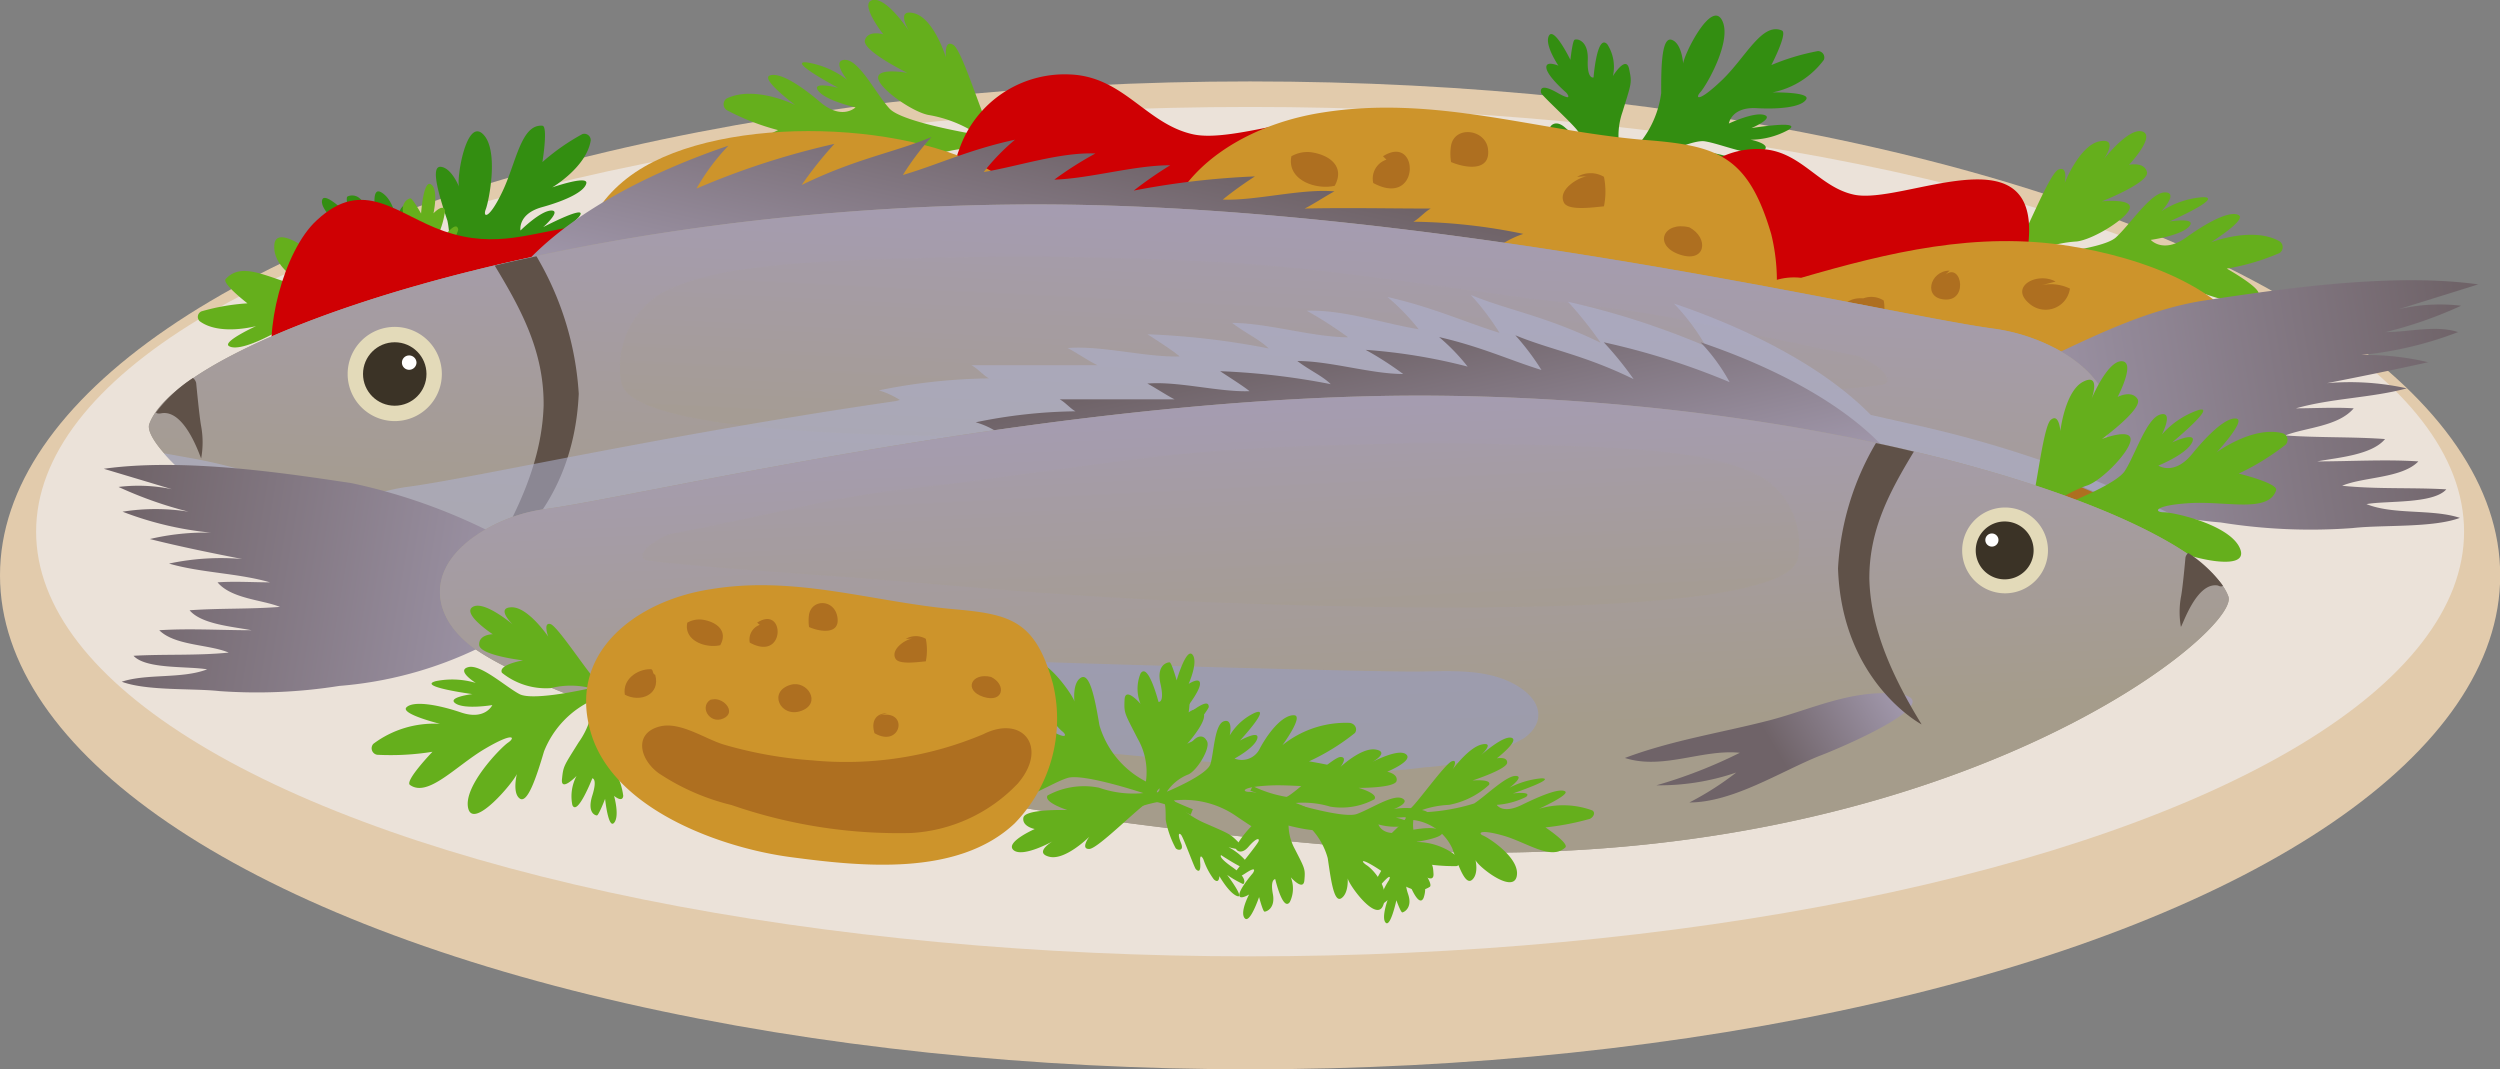 <svg xmlns="http://www.w3.org/2000/svg" xmlns:xlink="http://www.w3.org/1999/xlink" viewBox="0 0 125.27 53.58"><rect x="0" y="0" width="125.27" height="53.58" fill="#808080" stroke="none"/><defs><style>.cls-1{isolation:isolate;}.cls-2{fill:#e2cbac;}.cls-3{fill:#ebe2d9;}.cls-4{fill:#d9b691;}.cls-5{fill:#338e11;}.cls-6{fill:#65af1c;}.cls-7{fill:#cf0003;}.cls-8{fill:#cd942b;}.cls-9{fill:#ae6f20;}.cls-10{fill:url(#linear-gradient);}.cls-11{fill:url(#linear-gradient-2);}.cls-12{fill:#a59c8b;}.cls-13{fill:url(#linear-gradient-3);}.cls-14,.cls-20,.cls-21,.cls-25{opacity:0.55;}.cls-14,.cls-25{mix-blend-mode:screen;}.cls-14{fill:url(#linear-gradient-4);}.cls-15{fill:#e3dab9;}.cls-16{fill:#3b3326;}.cls-17{fill:#fff;}.cls-18{fill:#5f5148;}.cls-19{fill:url(#linear-gradient-5);}.cls-20{fill:#989dc5;}.cls-20,.cls-21{mix-blend-mode:multiply;}.cls-21{fill:#afb3d2;}.cls-22{fill:url(#linear-gradient-6);}.cls-23{fill:url(#linear-gradient-7);}.cls-24{fill:url(#linear-gradient-8);}.cls-25{fill:url(#linear-gradient-9);}.cls-26{fill:url(#linear-gradient-10);}</style><linearGradient id="linear-gradient" x1="98.47" y1="23.58" x2="123.93" y2="19.36" gradientUnits="userSpaceOnUse"><stop offset="0" stop-color="#a59cb1"/><stop offset="1" stop-color="#6f6368"/></linearGradient><linearGradient id="linear-gradient-2" x1="50.64" y1="19.55" x2="53.49" y2="6.68" xlink:href="#linear-gradient"/><linearGradient id="linear-gradient-3" x1="57.14" y1="10.33" x2="55.78" y2="37.43" gradientUnits="userSpaceOnUse"><stop offset="0" stop-color="#a59cb1"/><stop offset="0.69" stop-color="#a59c8b"/></linearGradient><linearGradient id="linear-gradient-4" x1="63.3" y1="9.09" x2="62.22" y2="30.58" xlink:href="#linear-gradient-3"/><linearGradient id="linear-gradient-5" x1="26.19" y1="24.83" x2="32.87" y2="28.85" xlink:href="#linear-gradient"/><linearGradient id="linear-gradient-6" x1="297.98" y1="32" x2="321.21" y2="28.15" gradientTransform="matrix(-1, 0, 0, 1, 326.64, 0)" xlink:href="#linear-gradient"/><linearGradient id="linear-gradient-7" x1="254.33" y1="28.32" x2="256.94" y2="16.58" gradientTransform="matrix(-1, 0, 0, 1, 326.64, 0)" xlink:href="#linear-gradient"/><linearGradient id="linear-gradient-8" x1="260.27" y1="19.91" x2="259.02" y2="44.63" gradientTransform="matrix(-1, 0, 0, 1, 326.64, 0)" xlink:href="#linear-gradient-3"/><linearGradient id="linear-gradient-9" x1="265.89" y1="18.78" x2="264.9" y2="38.39" gradientTransform="matrix(-1, 0, 0, 1, 326.64, 0)" xlink:href="#linear-gradient-3"/><linearGradient id="linear-gradient-10" x1="232.03" y1="33.14" x2="238.12" y2="36.81" gradientTransform="matrix(-1, 0, 0, 1, 326.64, 0)" xlink:href="#linear-gradient"/></defs><g class="cls-1"><g id="Layer_2" data-name="Layer 2"><g id="Layer_1-2" data-name="Layer 1"><ellipse class="cls-2" cx="62.64" cy="28.83" rx="62.64" ry="24.75"/><ellipse class="cls-3" cx="62.64" cy="26.64" rx="60.83" ry="21.28"/><ellipse class="cls-4" cx="62.64" cy="25.19" rx="42.27" ry="13.35"/><ellipse class="cls-2" cx="62.64" cy="28.64" rx="40.84" ry="9.9"/><path class="cls-5" d="M79.25,10.17a7.73,7.73,0,0,1,2-1.11c.41,0,3.19,2,3.67,2s-.08-.65-.08-.65,1.47,1,2.31.7-.31-.78-.31-.78,1.73.59,2.13.1-1.3-.92-1.3-.92.65-.25.49-.7-2.39,0-2.39,0,1.2-.61.87-.93a4,4,0,0,0-2.78,0,5.54,5.54,0,0,1-2.28.7s3-1.63,3.84-1.5,2.39.83,2.92.49S87.72,7,87.72,7a4,4,0,0,0,1.89-.49c.8-.52-1.85-.09-1.85-.09s1.16-.5.64-.66-1.77.43-1.77.43.12-.84,1.39-.77,2.29-.08,2.49-.45-1.69-.34-1.69-.34A4.25,4.25,0,0,0,91.39,3a.32.32,0,0,0-.3-.44,11.41,11.41,0,0,0-2.33.7s.83-1.6.53-1.73c-1-.43-1.81,1.34-3,2.48s-1.38.93-1.08.6S86.83,2,86.28,1s-1.91,1.75-1.94,2.19c0,0-.06-1-.56-1.19s-.55,1.22-.54,2.66A5,5,0,0,1,81.3,8a3.64,3.64,0,0,1,0-2.39c.46-1.49.48-1.45.33-2.16s-.81.36-.81.36a2.09,2.09,0,0,0-.28-1.59c-.52-.56-.69,1.66-.69,1.66S79.52,4,79.56,3s-.57-1.08-.67-1-.2,1-.2,1-.81-1.66-1.07-1.22.47,1.51.47,1.51-.68-.29-.6.14,1,1.22,1,1.22.41.49-.45,0-.85-.15-.82,0,1.81,1.74,1.89,2-.16.21-.69-.26-.84,0-.76.13a6,6,0,0,0,1.74,1.49c.65.28,1.41.56,1.31.72A16.85,16.85,0,0,1,79,9.86Z"/><path class="cls-5" d="M20.34,17.62s1.13-1.57,1.53-1.68,3.67,1,4.1.74-.28-.59-.28-.59,1.72.52,2.41-.06-.53-.64-.53-.64,1.82,0,2.05-.58-1.52-.45-1.52-.45.54-.45.24-.83-2.26.75-2.26.75.94-1,.54-1.16A4.07,4.07,0,0,0,24,14,5.38,5.38,0,0,1,22,15.41s2.33-2.48,3.18-2.62,2.53,0,2.92-.45-.75-.4-.75-.4A3.9,3.9,0,0,0,29,10.88c.6-.74-1.78.5-1.78.5s.94-.84.4-.83-1.54,1-1.54,1-.15-.83,1.08-1.17,2.14-.79,2.22-1.2-1.71.21-1.71.21,1.71-1,1.93-2.35a.32.32,0,0,0-.42-.32,10.83,10.83,0,0,0-2,1.4s.29-1.79,0-1.82c-1.07-.09-1.31,1.84-2,3.29s-1,1.31-.84.9.68-3-.15-3.78S22.87,8.93,23,9.36c0,0-.36-.93-.9-1s-.14,1.33.32,2.7a5,5,0,0,1-.78,3.82,3.6,3.6,0,0,1-.76-2.27c0-1.55,0-1.52-.37-2.14s-.65.59-.65.59-.12-1.07-.77-1.43-.13,1.8-.13,1.8-.26.22-.55-.8-.88-.85-1-.78.12,1,.12,1-1.28-1.32-1.39-.82.92,1.28.92,1.28-.74-.06-.52.32,1.35.85,1.35.85.55.33-.41.18-.85.12-.79.25,2.27,1.09,2.41,1.26-.08.25-.74,0-.8.23-.68.36a5.86,5.86,0,0,0,2.12.87c.71.07,1.51.09,1.48.28A19.24,19.24,0,0,1,20,17.39Z"/><path class="cls-6" d="M23.19,17a7.27,7.27,0,0,0-2.12-.09c-.35.19-2.06,3.06-2.51,3.2s-.15-.57-.15-.57-.92,1.48-1.78,1.56,0-.78,0-.78-1.29,1.22-1.83,1,.82-1.32.82-1.32-.67.07-.68-.38,2.09-1,2.09-1-1.27,0-1.1-.42A4.22,4.22,0,0,1,18.38,17a5.6,5.6,0,0,0,2.24-.39s-3.2-.1-3.89.37-1.8,1.7-2.39,1.64.3-.76.3-.76a4,4,0,0,1-1.83.38c-.89-.09,1.59-.85,1.59-.85s-1.2.07-.8-.28a3.77,3.77,0,0,1,1.7-.39s-.4-.65-1.49-.06-2,.9-2.34.68,1.36-1,1.36-1S11,16.84,10,16.09a.3.3,0,0,1,.1-.49,10.63,10.63,0,0,1,2.3-.4s-1.3-1-1.09-1.22c.71-.77,1.71-.28,3.13.19s1.25.23.86.07-1.67-.92-1.55-2,2.3.65,2.48,1c0,0-.31-.86.06-1.23s.92.79,1.43,2a4.24,4.24,0,0,0,2.91,2,3.11,3.11,0,0,0-.85-2c-.93-1-.93-1-1.06-1.66s.84,0,.84,0a1.82,1.82,0,0,1-.32-1.46c.25-.68,1.19,1.11,1.19,1.11s.33,0-.09-.9.11-1.15.22-1.16.54.76.54.76.11-1.72.5-1.46.12,1.45.12,1.45.5-.53.58-.13A4.09,4.09,0,0,1,21.84,12s-.19.59.41-.15.68-.48.71-.36-1,2.23-1,2.44.22.11.51-.51.72-.38.72-.22a5.88,5.88,0,0,1-1,2c-.47.51-1,1.06-.9,1.16a18.42,18.42,0,0,0,1.95.27Z"/><path class="cls-6" d="M98.34,12.79a8.78,8.78,0,0,0,2.55-.16c.38-.28,1.75-3.91,2.25-4.13s.32.66.32.66.75-1.89,1.75-2.08.19.92.19.92,1.26-1.63,1.95-1.41-.67,1.67-.67,1.67.77-.17.9.36-2.26,1.47-2.26,1.47,1.51-.16,1.4.34S104.9,12,104.06,12.1a6.11,6.11,0,0,0-2.58.75s3.82-.3,4.54-.95,1.75-2.26,2.46-2.26-.17.94-.17.94a4.38,4.38,0,0,1,2.08-.7c1.08,0-1.69,1.22-1.69,1.22s1.4-.23,1,.24-1.93.68-1.93.68.62.71,1.79-.13,2.21-1.34,2.62-1.11-1.39,1.36-1.39,1.36,2.09-.81,3.43-.05a.35.35,0,0,1,0,.59,11.53,11.53,0,0,1-2.64.78s1.78,1,1.58,1.3c-.67,1-2.54-.14-4.33-.51s-1.87,0-1.38.1,3.1,1.51,3.21,2.8-2.89-.46-3.19-.87c0,0,.57,1,.21,1.47s-1.27-.81-2.15-2.18a5.62,5.62,0,0,0-3.92-2,4.12,4.12,0,0,0,1.47,2.27c1.34,1.12,1.34,1.07,1.63,1.84s-1,.15-1,.15a2.37,2.37,0,0,1,.72,1.69c-.15.84-1.68-1.15-1.68-1.15s-.38.07.31,1,.13,1.38,0,1.41-.81-.83-.81-.83.26,2.06-.26,1.8-.48-1.71-.48-1.71-.47.7-.65.24a4.58,4.58,0,0,1,.21-1.79s.09-.72-.46.23-.7.66-.76.52.63-2.77.58-3-.28-.1-.49.67-.77.55-.8.35a6.47,6.47,0,0,1,.72-2.48c.44-.67,1-1.4.8-1.5a22.15,22.15,0,0,0-2.37-.07Z"/><path class="cls-6" d="M52.2,6.92a8.49,8.49,0,0,1-2.53-.37c-.35-.3-1.42-4-1.9-4.3s-.37.63-.37.63S46.81.94,45.82.67s-.26.9-.26.9S44.44-.15,43.73,0s.53,1.72.53,1.72-.76-.23-.92.29,2.12,1.64,2.12,1.64S44,3.38,44,3.89s1.69,1.71,2.52,1.87a6.41,6.41,0,0,1,2.51,1s-3.79-.61-4.45-1.31S43.06,3,42.35,3s.1,1,.1,1a4.48,4.48,0,0,0-2-.87C39.36,3,42,4.4,42,4.4s-1.38-.35-1,.15,1.87.83,1.87.83-.68.67-1.78-.27S39,3.6,38.56,3.79s1.28,1.47,1.28,1.47-2-1-3.42-.33a.35.35,0,0,0,0,.59,11.86,11.86,0,0,0,2.57,1s-1.85.85-1.68,1.17c.59,1.07,2.55.07,4.36-.16s1.87.13,1.37.22S39.78,9,39.57,10.26s2.91-.22,3.25-.6c0,0-.64.93-.33,1.45s1.33-.71,2.32-2a5.58,5.58,0,0,1,4.07-1.68,4.06,4.06,0,0,1-1.65,2.14c-1.43,1-1.42.95-1.78,1.69s1,.24,1,.24a2.36,2.36,0,0,0-.85,1.62c.07.85,1.77-1,1.77-1s.37.11-.4,1-.25,1.36-.12,1.4.87-.76.87-.76-.42,2,.11,1.81.62-1.66.62-1.66.41.73.63.29a4.51,4.51,0,0,0-.06-1.8s0-.72.43.27.65.71.72.58-.41-2.81-.33-3,.28-.08.43.71.72.61.77.41A6.59,6.59,0,0,0,50.5,8.8c-.39-.7-.88-1.47-.68-1.56a20.92,20.92,0,0,1,2.37.12Z"/><path class="cls-7" d="M57.86,15.12c-4.32.14-11.9-2.06-9.79-7.65a5.59,5.59,0,0,1,5.52-3.74c2.71.09,3.83,2.48,6.19,3,3.24.71,12.32-4.27,11.65,3C71,14.83,61.54,15,57.86,15.12Z"/><path class="cls-7" d="M22.26,23.14C27,24.77,30.7,26.3,34,20.55s1.29-10-4.76-9.26c-2.63.34-4.33,1.21-7,.29-2.36-.82-4-2.75-6.37-.54-1.64,1.5-2.73,5.63-2.09,7.78.84,2.82,2.91,3.09,5.3,3.65C20.19,22.73,21.43,22.86,22.26,23.14Z"/><path class="cls-7" d="M91.43,16.16c-3.25.11-9-1.57-7.37-5.84a4.21,4.21,0,0,1,4.16-2.85c2,.06,2.89,1.89,4.66,2.28,2.44.55,9.27-3.25,8.77,2.32C101.3,15.94,94.21,16.07,91.43,16.16Z"/><path class="cls-8" d="M50.35,9c-4.26-3-14.08-3.34-18.51-.37-4.82,3.24-3.25,10.05,1,12.94,6,4,27.85,4.4,23-7.85C54.81,10.85,52.68,10.62,50.35,9Z"/><path class="cls-9" d="M53.26,14.61c-2.8,1.23-5.18,2.54-8.21,2.86-3.28.35-6.74-.67-9.77-1.77-2-.73-7-1.94-4.67,2.14,1.81,3.1,5.89,4.38,9.22,4.21a36.6,36.6,0,0,0,10-1.5c1.37-.47,3-.87,3.63-2.3C53.93,17.09,54.91,13.88,53.26,14.61Z"/><path class="cls-9" d="M38,8.62c-3-.33,1.35,3.34,1.06.21A3.43,3.43,0,0,0,38,8.8Z"/><path class="cls-9" d="M43.27,8.62c-1.38.62.23,1.83,1.1,1.28,1.13-.72-.2-1.49-1.1-1.28Z"/><path class="cls-9" d="M47.63,11.16a1.27,1.27,0,0,0-.15,1.06c2.31,1.24,2.23-2.35-.21-1.24Z"/><path class="cls-9" d="M40,12.61c-1.69.36-.55,2.25.56,1.83,1.35-.5.24-2.11-.92-2Z"/><path class="cls-9" d="M31.84,11.16c-.92,1,.52,2,1.41,1.41C34.58,11.65,32.67,11.1,31.84,11.16Z"/><path class="cls-9" d="M45.81,13.52c-1.69.58.13,1.92,1.1,1.23,1.29-.92-.7-1.68-1.64-1.23Z"/><path class="cls-9" d="M51.44,12.07c-.8.76.19,1.64,1,1,.93-.81-.41-1.34-1.14-1Z"/><path class="cls-8" d="M90.25,13.92c4.41-1.28,8.79-2.34,13.47-1.59,3.34.54,8.64,2.13,9.54,6,2.28,9.77-13.65,10.88-19.61,9.62-3.32-.7-7.7-1.54-8.48-5.26C84.5,19.47,86.57,13.51,90.25,13.92Z"/><path class="cls-9" d="M108.22,20.64a22.29,22.29,0,0,1-10.17.73c-2.84-.42-5.77-2.27-8.71-2-4.92.45-.81,5.42,1.8,6.35,3.67,1.31,8.79.55,12.54,0,1.76-.25,4-.58,5.27-2C110.39,22.19,110.74,19.78,108.22,20.64Z"/><path class="cls-9" d="M109.49,17c-1.46-.68-2.87.91-1.09,1.64C109.81,19.23,110.81,17.62,109.49,17Z"/><path class="cls-9" d="M98.6,17.74c-1.16.77,0,1.8.91,1.23s.2-1.61-.73-1.42Z"/><path class="cls-9" d="M103,14.11c-.9-.51-2.38.25-1.28,1.13a1.23,1.23,0,0,0,2-.78,2.21,2.21,0,0,0-1.42-.17Z"/><path class="cls-9" d="M93.69,15c-.86-.2-1.55.14-1.42,1.06,1,.67,2.39.39,2.12-1a1.14,1.14,0,0,0-1.24,0Z"/><path class="cls-9" d="M88.79,16.46a1.42,1.42,0,0,0-1.65.91c.66.66,2.54.64,2.35-.7a5.15,5.15,0,0,0-.88,0Z"/><path class="cls-9" d="M103.13,18.1c-1.64,1.11,1.83,2.17,1.43.21a6.67,6.67,0,0,0-1.61,0Z"/><path class="cls-9" d="M97.69,13.56c-1,0-1.37,1.43-.18,1.45s.71-2.12-.19-1.09Z"/><path class="cls-9" d="M93.88,17.92c0,.77,1.28,1.2,1.64.37.51-1.17-1.2-1-1.64-.55Z"/><path class="cls-8" d="M82.26,7c-5.36-.47-10.4-2.25-16-1.36-4.84.75-9.45,4.17-7.8,9.51,1.54,5,8.54,7.45,13.09,8,4.72.62,10.94,1.33,14.68-2.21a9.81,9.81,0,0,0,2.52-9.22C87.57,7.72,86,7.28,82.26,7Z"/><path class="cls-9" d="M84.14,15.14c-3.29,1.65-7.56,1.93-11.22,1.72a27.25,27.25,0,0,1-5.8-1c-1.22-.37-2.82-1.49-4.14-1.2-1.75.39-1.4,2-.17,3.07a14.72,14.72,0,0,0,4.78,2.09,33.54,33.54,0,0,0,11.74,1.83,10.4,10.4,0,0,0,7-3.24C88.42,16,86.74,13.84,84.14,15.14Z"/><path class="cls-9" d="M65.71,7.63a1.6,1.6,0,0,0-1,.2C64.47,9,65.9,9.53,66.88,9.31,67.4,8.36,66.65,7.77,65.71,7.63Z"/><path class="cls-9" d="M71.51,11.9c-1.55.43-.67,2.22.69,1.71S72.6,11.59,71.51,11.9Z"/><path class="cls-9" d="M79.53,8.83c-.45.06-1.5.68-1.16,1.33.23.43,1.58.21,2,.18a3.69,3.69,0,0,0,0-1.48,1.32,1.32,0,0,0-1.34,0Z"/><path class="cls-9" d="M84.65,11.39c-1.31-.32-1.82.9-.5,1.36s1.51-.82.5-1.36Z"/><path class="cls-9" d="M62.3,10.87c-.88.06-1.85.68-1.68,1.68,1,.54,2.36,0,2-1.31C62.4,11.2,62.52,10.86,62.3,10.87Z"/><path class="cls-9" d="M72.71,7.29a2.56,2.56,0,0,0,0,.83c.7.3,2,.51,1.85-.66C74.43,6.47,72.9,6.28,72.71,7.29Z"/><path class="cls-9" d="M77.83,13.78c-.8,0-1,.58-.83,1.33,1.77,1,2.29-1.63.32-1.16Z"/><path class="cls-9" d="M66.4,12.75c-1,.41-.26,1.74.69,1.37s-.12-1.53-.86-1.2Z"/><path class="cls-9" d="M69.47,8a1,1,0,0,0-.66,1.17c2.38,1.29,2.33-2.51.49-1.34Z"/><path class="cls-10" d="M124.18,14.25c-4.43-.62-10.25.29-13.61.79-3,.44-5.78,1.86-8.53,3.16s-1.89,3.92.38,5.28a21.69,21.69,0,0,0,8.86,2.7,28.42,28.42,0,0,0,6.61.28c1.5-.17,4,0,5.37-.51-1.39-.46-3.32-.14-4.68-.69,1-.18,3.35,0,4-.74-1.73-.1-3.49,0-5.22-.18,1.07-.45,3-.37,3.82-1.22-1.67-.11-3.39,0-5.07,0,1-.19,2.73-.31,3.4-1.12-1.65-.12-3.31-.06-5-.18,1-.4,2.65-.44,3.43-1.36-1-.06-1.93,0-2.89,0,1.8-.51,3.77-.52,5.55-1a13.17,13.17,0,0,0-4-.26c1.68-.33,3.41-.68,5.07-1.05a13.48,13.48,0,0,0-3.36-.36,18.47,18.47,0,0,0,4.86-1.15c-1.11-.36-2.46,0-3.63,0a21,21,0,0,0,3.78-1.32,9,9,0,0,0-4.33.55Z"/><path class="cls-11" d="M26.4,13.11C29,10.34,33.21,8.41,36.5,7.3a10.73,10.73,0,0,0-1.6,2.15,39.25,39.25,0,0,1,6.91-2.24,19.24,19.24,0,0,0-1.64,2.06c2.73-1.33,4.58-1.61,6.5-2.4a13.49,13.49,0,0,0-1.43,1.9C47,8.25,48.55,7.5,50.86,7a10.9,10.9,0,0,0-1.57,1.62c1.71-.28,3.82-1,5.6-.93A17.8,17.8,0,0,0,52.83,9c1.76-.05,4-.72,5.81-.72a19.53,19.53,0,0,0-1.83,1.27,40.4,40.4,0,0,1,6.07-.71A18.49,18.49,0,0,0,61.27,10c1.63.07,3.94-.56,5.6-.41-.23.1-1.2.73-1.5.86,2.11-.05,4.22,0,6.32,0-.31.17-.57.5-.87.66a28.35,28.35,0,0,1,5.51.61,4.7,4.7,0,0,0-1,.47c1.09.41,2.49.45,3.41,1.13-2.57,1-6.55.45-9.38.54-6.36.2-12.77.07-19.13.4-5.26.27-10.48.14-15.75.14-3,0-6.32.59-9.24-.16C25.11,13.6,26,13,26.4,13.11Z"/><path class="cls-12" d="M103.17,17.55a9.46,9.46,0,0,0-3.33-1.09c-5.76-.79-29.15-6.45-49.2-6.21-23,.27-41.66,6.81-43.16,11-.71,2,16.88,16.34,48.06,13.75s45.47-8.84,48.33-11C106.32,22.26,106.57,19.5,103.17,17.55Z"/><path class="cls-13" d="M103.17,17.55a9.46,9.46,0,0,0-3.33-1.09c-5.76-.79-29.15-6.45-49.2-6.21-23,.27-41.66,6.81-43.16,11-.71,2,16.88,16.34,48.06,13.75s45.47-8.84,48.33-11C106.32,22.26,106.57,19.5,103.17,17.55Z"/><path class="cls-14" d="M61.41,13.15c-5.91-.33-12.07-.37-18-.13-4,.15-8.06.42-10.35,1.72a4.35,4.35,0,0,0-1.92,4.46c.9,3.77,29.3,2.54,35.42,2.24,7.08-.34,12.07-.91,18.14-1.34,2.27-.16,6.76-.47,9.5-.8,1.05-.12-.34-1.32-1.38-1.52-4.26-.82-9-2-12.72-2.42C74.06,14.73,67.48,13.5,61.41,13.15Z"/><path class="cls-15" d="M22.14,18.74a2.36,2.36,0,1,1-2.36-2.36A2.36,2.36,0,0,1,22.14,18.74Z"/><circle class="cls-16" cx="19.78" cy="18.74" r="1.59"/><path class="cls-17" d="M20.87,18.17a.37.37,0,0,1-.37.36.36.36,0,0,1,0-.72A.37.37,0,0,1,20.87,18.17Z"/><path class="cls-18" d="M7.82,20.66c0,.05.12.08.26.05,1.19-.22,1.95,2.19,2,2.26a4.53,4.53,0,0,0,0-1.61c-.09-.47-.25-2.17-.25-2.17a.45.45,0,0,0-.16-.25A7.39,7.39,0,0,0,7.82,20.66Z"/><path class="cls-19" d="M25.86,26.59c2.46-.18,4.58.88,6.84,1.47a81.74,81.74,0,0,1,8,2.07c-2.08.67-4.25-.49-6.32-.28a26.2,26.2,0,0,0,4.54,1.78,12.76,12.76,0,0,1-4.4-.7A16.49,16.49,0,0,0,37,32.58c-2.37,0-5-1.69-7.13-2.55C29,29.66,22.37,26.84,25.86,26.59Z"/><path class="cls-18" d="M24.36,28.29S28.72,26,29,19.73a15.35,15.35,0,0,0-2.12-6.89c-.87.19-1.26.27-2.09.47,1.32,2.18,2.47,4.29,2.45,7C27.17,22.69,26.28,25.17,24.36,28.29Z"/><path class="cls-20" d="M92,25c.48-.13,2.75-1.52-.73-1.18-2,.2-4,.33-4.89.43-2.38.3-29.92,1.08-34.13,1.08-1.89,0-4.15-.23-5.84.88-1.2.79-1.4,1.92-.24,2.77,1.41,1,3.74,1.39,5.45,1.62a27.14,27.14,0,0,0,5.77.16c5.41-.43,10.8-.75,16.19-1.48C78.63,28.64,86.17,26.56,92,25Z"/><path class="cls-21" d="M108.91,25.82a58.27,58.27,0,0,0-13.27-4.6h0l-1.9-.43c-2.6-2.65-6.67-4.5-9.86-5.58a11,11,0,0,1,1.6,2.14,40.06,40.06,0,0,0-6.91-2.23,19.5,19.5,0,0,1,1.64,2.06c-2.73-1.34-4.58-1.61-6.51-2.4a12.82,12.82,0,0,1,1.44,1.9c-1.71-.53-3.31-1.27-5.62-1.8a10.9,10.9,0,0,1,1.57,1.62c-1.71-.28-3.82-1-5.61-.93a20.37,20.37,0,0,1,2.07,1.33c-1.76,0-4-.71-5.81-.72.64.5,1.4.84,1.83,1.28a39.14,39.14,0,0,0-6.07-.71c.31.2,1.31.84,1.61,1.11-1.63.06-3.94-.56-5.61-.42.24.11,1.2.74,1.5.86-2.1,0-4.21,0-6.32,0,.31.17.58.49.87.66a29.22,29.22,0,0,0-5.51.6,4.21,4.21,0,0,1,1.05.48,1.8,1.8,0,0,1-.22.06c-11.38,1.65-20.93,3.81-24.33,4.28a9.07,9.07,0,0,0-3.33,1.09l-.1.06A26.6,26.6,0,0,0,9.81,23L8.2,22.71C11.81,26.87,28.6,37.27,55.54,35c30.82-2.56,45.14-8.69,48.22-10.88A21.84,21.84,0,0,0,108.91,25.82Z"/><path class="cls-6" d="M99.26,26.45a8.78,8.78,0,0,0,2.42-.83c.29-.36.66-4.22,1.08-4.58s.48.56.48.56.23-2,1.14-2.47.43.84.43.84.79-1.9,1.51-1.87-.21,1.79-.21,1.79.71-.37,1,.11-1.79,2-1.79,2,1.41-.55,1.44,0-1.35,2-2.13,2.31a6.3,6.3,0,0,0-2.3,1.4s3.61-1.29,4.14-2.11,1.09-2.64,1.78-2.83.08,1,.08,1a4.29,4.29,0,0,1,1.82-1.22c1-.29-1.31,1.62-1.31,1.62s1.29-.6,1,0-1.69,1.16-1.69,1.16.79.53,1.7-.59,1.78-1.87,2.23-1.76-1,1.68-1,1.68,1.81-1.34,3.3-.95a.35.35,0,0,1,.15.57,12.38,12.38,0,0,1-2.35,1.45s2,.49,1.87.84c-.38,1.15-2.49.53-4.32.64s-1.81.46-1.3.46,3.39.64,3.83,1.86-2.91.31-3.3,0c0,0,.8.79.59,1.36s-1.44-.45-2.65-1.53a5.59,5.59,0,0,0-4.31-.91,4,4,0,0,0,2,1.8c1.59.73,1.57.68,2.06,1.34s-.91.41-.91.41,1,.6,1.14,1.43-1.93-.66-1.93-.66-.34.17.58.92.49,1.3.38,1.36-1-.59-1-.59.79,1.92.22,1.81-.91-1.53-.91-1.53-.27.8-.57.41a4.62,4.62,0,0,1-.26-1.79s-.1-.71-.38.35-.51.82-.61.7-.11-2.84-.23-3.06-.29,0-.29.78-.6.73-.68.54a6.57,6.57,0,0,1,0-2.58c.25-.76.59-1.61.38-1.65a19.27,19.27,0,0,0-2.31.55Z"/><path class="cls-22" d="M5.2,23.49c4.05-.57,9.35.26,12.42.72a28.86,28.86,0,0,1,7.79,2.88c2.61,1.23,1.72,3.58-.35,4.82A19.57,19.57,0,0,1,17,34.37a26.27,26.27,0,0,1-6,.26c-1.37-.15-3.63,0-4.9-.47,1.27-.42,3-.13,4.28-.62-1-.17-3.06,0-3.69-.68,1.59-.09,3.18,0,4.77-.16-1-.42-2.69-.34-3.48-1.12,1.52-.1,3.09,0,4.62,0-.91-.18-2.5-.29-3.1-1,1.5-.11,3-.05,4.53-.17-.89-.36-2.43-.4-3.13-1.23.86-.06,1.76,0,2.63,0-1.64-.47-3.44-.47-5.06-.94a12.44,12.44,0,0,1,3.66-.23c-1.53-.3-3.11-.62-4.62-1a12.08,12.08,0,0,1,3.06-.32,16.79,16.79,0,0,1-4.43-1.05,10.5,10.5,0,0,1,3.31,0A20,20,0,0,1,5.94,24.4a8.2,8.2,0,0,1,4,.51Z"/><path class="cls-23" d="M94.42,22.45c-2.35-2.53-6.21-4.29-9.21-5.3a9.46,9.46,0,0,1,1.46,2,36.58,36.58,0,0,0-6.31-2A17.29,17.29,0,0,1,81.86,19c-2.49-1.22-4.17-1.47-5.93-2.2a12.57,12.57,0,0,1,1.31,1.74c-1.56-.48-3-1.16-5.13-1.65a10,10,0,0,1,1.43,1.48,28.24,28.24,0,0,0-5.11-.84,16.82,16.82,0,0,1,1.88,1.21c-1.61,0-3.64-.65-5.3-.65.58.45,1.28.76,1.67,1.16a35.84,35.84,0,0,0-5.54-.65c.28.19,1.2.77,1.47,1-1.49.06-3.59-.51-5.12-.38.22.1,1.1.67,1.37.79-1.92,0-3.84,0-5.76,0,.28.15.52.45.79.6a25.91,25.91,0,0,0-5,.55,4,4,0,0,1,1,.44c-1,.37-2.27.4-3.11,1,2.35.9,6,.42,8.56.5,5.8.18,11.66.06,17.46.36,4.8.25,9.56.13,14.37.13,2.75,0,5.77.54,8.43-.14C95.6,22.9,94.83,22.35,94.42,22.45Z"/><path class="cls-12" d="M24.38,26.5a8.13,8.13,0,0,1,3-1c5.26-.73,26.6-5.89,44.9-5.67,21,.25,38,6.21,39.38,10.06.65,1.83-15.4,14.91-43.85,12.55s-41.5-8.06-44.11-10C21.5,30.8,21.27,28.28,24.38,26.5Z"/><path class="cls-24" d="M24.38,26.5a8.13,8.13,0,0,1,3-1c5.26-.73,26.6-5.89,44.9-5.67,21,.25,38,6.21,39.38,10.06.65,1.83-15.4,14.91-43.85,12.55s-41.5-8.06-44.11-10C21.5,30.8,21.27,28.28,24.38,26.5Z"/><path class="cls-25" d="M62.48,22.49c5.39-.31,11-.34,16.41-.13,3.68.14,7.36.38,9.45,1.58A4,4,0,0,1,90.09,28c-.82,3.45-26.73,2.32-32.32,2.05-6.46-.32-11-.83-16.56-1.22-2.06-.15-6.16-.43-8.66-.73-1-.12.31-1.21,1.26-1.39C37.7,26,42,24.85,45.41,24.5,50.93,23.92,56.94,22.8,62.48,22.49Z"/><path class="cls-15" d="M98.32,27.58a2.15,2.15,0,1,0,2.15-2.15A2.15,2.15,0,0,0,98.32,27.58Z"/><path class="cls-16" d="M99,27.58a1.45,1.45,0,1,0,1.45-1.45A1.45,1.45,0,0,0,99,27.58Z"/><circle class="cls-17" cx="99.81" cy="27.06" r="0.33"/><path class="cls-18" d="M111.38,29.34c0,.05-.11.07-.24,0-1.08-.2-1.77,2-1.86,2.07a4.32,4.32,0,0,1,0-1.48c.09-.42.23-2,.23-2a.4.4,0,0,1,.14-.22A6.63,6.63,0,0,1,111.38,29.34Z"/><path class="cls-26" d="M94.92,34.75c-2.25-.16-4.18.8-6.24,1.34-2.39.62-4.9,1-7.26,1.89,1.9.61,3.87-.45,5.76-.26A24.35,24.35,0,0,1,83,39.35a11.88,11.88,0,0,0,4-.64,14.88,14.88,0,0,1-2.35,1.5c2.17,0,4.55-1.54,6.51-2.33C92.06,37.55,98.1,35,94.92,34.75Z"/><path class="cls-18" d="M96.29,36.3s-4-2.11-4.19-7.82A13.78,13.78,0,0,1,94,22.2c.79.17,1.15.25,1.9.43-1.21,2-2.25,3.92-2.23,6.4C93.73,31.19,94.54,33.45,96.29,36.3Z"/><path class="cls-20" d="M34.56,33.33c-.44-.11-2.51-1.39.67-1.07,1.83.18,3.68.29,4.45.39,2.18.27,27.31,1,31.15,1,1.73,0,3.79-.22,5.33.8,1.09.72,1.28,1.75.22,2.53a11.54,11.54,0,0,1-5,1.47,24.44,24.44,0,0,1-5.27.14c-4.94-.38-9.85-.67-14.78-1.34C46.77,36.62,39.89,34.72,34.56,33.33Z"/><path class="cls-6" d="M57,40.05s1-.23,1.09-.44-.55-2.59-.39-2.84.41.33.41.33-.33-1.35.13-1.75.47.54.47.54.06-1.44.57-1.53.28,1.34.28,1.34.41-.35.72,0-.79,1.57-.79,1.57.85-.47,1-.11-.49,1.42-.93,1.64a2.3,2.3,0,0,0-1.09.87s2-.82,2.18-1.38.2-2,.68-2.15.29.71.29.71a2.88,2.88,0,0,1,1.25-1.13c.89-.37-.74,1.39-.74,1.39s1-.56.87-.1-1.14,1-1.14,1a1,1,0,0,0,1.28-.53c.55-1,1.22-1.67,1.71-1.64s-.59,1.5-.59,1.5a5.07,5.07,0,0,1,3.32-1.12c.3,0,.47.3.31.51a11,11,0,0,1-2.3,1.42s2.28.36,2.22.66c-.19,1-2.54.46-4.2.55-1.43.07-1.4.32-1,.32s3.17.54,3.86,1.5-2.64.06-3-.18c0,0,.84.6.78,1s-1.28-.41-2.43-1.19a4.59,4.59,0,0,0-3-.7,4.34,4.34,0,0,0,1.61,1.16c1.23.54,1.21.51,1.69,1s-.56.18-.56.18a2.93,2.93,0,0,1,1.1,1c.23.53-1.47-.6-1.47-.6s-.2.07.57.61.59.82.53.84a5.44,5.44,0,0,1-.8-.46s.91,1.21.5,1.06-.89-1-.89-1,0,.42-.28.16a3.56,3.56,0,0,1-.52-1s-.2-.41-.16.16-.14.41-.22.33-.62-1.59-.74-1.72-.17,0,0,.42-.19.36-.27.25a4.76,4.76,0,0,1-.5-1.43c0-.42,0-.9-.13-.93a7.47,7.47,0,0,0-1.1.26Z"/><path class="cls-6" d="M59.66,40.83a7.48,7.48,0,0,0-2-.71c-.38.09-2.62,2.41-3.08,2.42s0-.61,0-.61-1.2,1.2-2,1,.16-.77.16-.77-1.49.83-1.95.44,1.06-1.06,1.06-1.06-.65-.12-.57-.57,2.21-.38,2.21-.38-1.21-.38-1-.73a3.82,3.82,0,0,1,2.58-.39,5.19,5.19,0,0,0,2.22.27s-3-1-3.79-.76-2.07,1.15-2.62.92.44-.67.44-.67a3.67,3.67,0,0,1-1.82-.15c-.82-.35,1.7-.37,1.7-.37s-1.15-.29-.7-.52,1.7.12,1.7.12-.24-.76-1.41-.49-2.13.29-2.37,0,1.51-.59,1.51-.59a4,4,0,0,1-2.64-1.09.29.29,0,0,1,.2-.45,10.48,10.48,0,0,1,2.28.27s-1-1.34-.78-1.51c.84-.55,1.9.94,3.14,1.81s1.42.64,1.09.38-1.88-2.17-1.54-3.19,2.06,1.3,2.16,1.71c0,0-.12-.93.32-1.2s.7,1,.93,2.38a4.64,4.64,0,0,0,2.33,2.82A3.37,3.37,0,0,0,57,37c-.66-1.29-.68-1.25-.65-1.94s.8.21.8.21a2,2,0,0,1,0-1.52c.38-.6.9,1.42.9,1.42s.32.07.1-.9.36-1.09.46-1.08.35.9.35.9.48-1.65.79-1.29-.19,1.47-.19,1.47.58-.38.57,0-.75,1.3-.75,1.3-.3.52.43,0,.75-.27.76-.15-1.4,1.91-1.44,2.12.18.17.6-.36.76-.16.72,0a5.59,5.59,0,0,1-1.36,1.66c-.56.37-1.22.74-1.11.88a16,16,0,0,0,1.79.83Z"/><path class="cls-6" d="M31.68,33.75s-1.42.55-1.72.42-2-2.8-2.38-2.9-.11.63-.11.63-1-1.48-1.83-1.47.05.86.05.86-1.43-1.22-2-.88,1,1.37,1,1.37-.7,0-.68.53,2.2.78,2.2.78-1.26.21-1.06.62a3.52,3.52,0,0,0,2.45.77,4.1,4.1,0,0,1,2,0s-2.87.67-3.57.3-1.95-1.52-2.57-1.35.38.79.38.79a4.15,4.15,0,0,0-2-.09c-1,.27,1.83.65,1.83.65s-1.31.16-.84.47,1.84.08,1.84.08-.36.78-1.57.37-2.39-.59-2.73-.26,1.68.83,1.68.83a5.07,5.07,0,0,0-3.34,1,.33.33,0,0,0,.19.55,13.12,13.12,0,0,0,2.77-.15s-1.4,1.46-1.13,1.66c.9.65,2.3-.95,3.76-1.81s1.53-.56,1.16-.31-2.26,2.19-2,3.29,2.28-1.31,2.44-1.72c0,0-.24.95.14,1.23s.82-1,1.22-2.36a4.76,4.76,0,0,1,2.46-2.58A3.85,3.85,0,0,1,29,37.19c-.76,1.22-.77,1.18-.84,1.85s.73-.16.73-.16a2.18,2.18,0,0,0-.21,1.46c.25.58,1-1.34,1-1.34s.27,0,0,.86.14,1,.23,1,.41-.83.41-.83.16,1.53.45,1.2,0-1.35,0-1.35.42.36.46,0a3.25,3.25,0,0,0-.41-1.22s-.18-.5.33,0,.55.29.56.17-.83-1.84-.83-2,.16-.15.42.37.57.2.56,0A5,5,0,0,0,31,35.61c-.4-.4-.89-.83-.78-1a12.32,12.32,0,0,1,1.55-.58Z"/><path class="cls-8" d="M47.84,30.53c-4.09-.36-8-1.72-12.26-1-3.69.57-7.21,3.18-5.95,7.26,1.18,3.8,6.52,5.7,10,6.16s8.35,1,11.21-1.69a7.51,7.51,0,0,0,1.92-7C51.89,31.12,50.67,30.78,47.84,30.53Z"/><path class="cls-9" d="M49.27,36.79A17.7,17.7,0,0,1,40.7,38.1a21,21,0,0,1-4.43-.79c-.93-.28-2.15-1.14-3.16-.92C31.77,36.69,32,38,33,38.74a11.43,11.43,0,0,0,3.66,1.6,25.58,25.58,0,0,0,9,1.4A8,8,0,0,0,51,39.26C52.55,37.46,51.26,35.79,49.27,36.79Z"/><path class="cls-9" d="M35.2,31.05a1.23,1.23,0,0,0-.76.15c-.19.89.9,1.3,1.65,1.13C36.49,31.61,35.91,31.16,35.2,31.05Z"/><path class="cls-9" d="M39.63,34.31c-1.18.33-.52,1.69.52,1.31S40.46,34.08,39.63,34.31Z"/><path class="cls-9" d="M45.75,32c-.34,0-1.14.53-.88,1,.17.33,1.2.16,1.52.14a2.86,2.86,0,0,0,0-1.13,1,1,0,0,0-1,0Z"/><path class="cls-9" d="M49.66,33.92c-1-.24-1.39.68-.38,1s1.16-.62.38-1Z"/><path class="cls-9" d="M32.59,33.53c-.67,0-1.41.52-1.28,1.28.77.41,1.8,0,1.52-1C32.67,33.78,32.76,33.52,32.59,33.53Z"/><path class="cls-9" d="M40.54,30.79a2.22,2.22,0,0,0,0,.63c.54.24,1.57.4,1.42-.5S40.69,30,40.54,30.79Z"/><path class="cls-9" d="M44.45,35.74c-.61,0-.8.45-.63,1,1.35.78,1.75-1.24.24-.89Z"/><path class="cls-9" d="M35.72,35c-.76.31-.19,1.33.53,1s-.09-1.17-.66-.92Z"/><path class="cls-9" d="M38.07,31.31a.78.78,0,0,0-.5.89c1.81,1,1.78-1.92.37-1Z"/><path class="cls-6" d="M69.24,40.53a4.47,4.47,0,0,0,1.41,0c.26-.15,1.75-2.25,2.09-2.38s.06.39.06.39.81-1.11,1.47-1.24-.06.54-.06.54,1.11-1,1.53-.87S75,38,75,38s.54-.11.52.22-1.74.89-1.74.89,1-.09.83.22a4.09,4.09,0,0,1-2,1,4.73,4.73,0,0,0-1.67.38,10,10,0,0,0,2.93-.45c.59-.39,1.59-1.38,2.07-1.38s-.3.59-.3.59A4.33,4.33,0,0,1,77.24,39c.8,0-1.44.76-1.44.76s1-.13.67.17a3.88,3.88,0,0,1-1.47.4s.28.48,1.26,0,1.88-.84,2.16-.68-1.31.88-1.31.88a4.23,4.23,0,0,1,2.68.08c.15.09.09.31-.12.42a13.37,13.37,0,0,1-2.23.43s1.18.79,1,1c-.72.68-1.92-.25-3.12-.59s-1.27-.11-1,0S76.19,43,76,43.91s-2-.54-2.07-.83c0,0,.18.69-.16,1s-.67-.64-1-1.57a2.48,2.48,0,0,0-1.95-1.42,2,2,0,0,0,.39,1.44c.58.79.59.75.62,1.26s-.63,0-.63,0A1.38,1.38,0,0,1,71.33,45c-.26.54-.77-.87-.77-.87s-.23,0,0,.68-.21.9-.29.91-.3-.61-.3-.61-.29,1.35-.53,1.13.09-1.14.09-1.14-.41.4-.42.09a3.78,3.78,0,0,1,.49-1.09s.2-.43-.3.11-.52.35-.53.26.92-1.63.94-1.78-.13-.08-.4.37-.53.28-.51.16a6.08,6.08,0,0,1,.89-1.43c.38-.37.83-.78.74-.84a8.59,8.59,0,0,0-1.26-.12Z"/><path class="cls-6" d="M62.77,39.39a6.21,6.21,0,0,0,1.69.54c.32-.08,2.32-2,2.71-2s0,.5,0,.5,1.06-1,1.77-.87-.17.62-.17.62,1.31-.7,1.69-.38-.95.87-.95.87.55.1.47.46-1.9.35-1.9.35,1,.28.79.57a3.48,3.48,0,0,1-2.21.37,4.7,4.7,0,0,0-1.89-.17s2.55.77,3.21.54,1.81-1,2.27-.79-.4.54-.4.54a3.29,3.29,0,0,1,1.55.09c.69.27-1.46.34-1.46.34s1,.21.58.4a3.16,3.16,0,0,1-1.45-.06s.18.61,1.18.38,1.83-.29,2,0-1.31.5-1.31.5a3.27,3.27,0,0,1,2.21.84.25.25,0,0,1-.18.37,9.47,9.47,0,0,1-1.94-.18s.83,1.08.61,1.22c-.74.47-1.44-.15-2.47-.83s-1-.46-.68-.25,1.15,1.11.82,2-1.71-1-1.78-1.35c0,0,.06.75-.32,1S66.68,44,66.53,43a3.5,3.5,0,0,0-1.9-2.25,2.56,2.56,0,0,0,.25,1.79c.51,1,.53,1,.48,1.57s-.68-.15-.68-.15a1.53,1.53,0,0,1-.05,1.24c-.35.49-.73-1.15-.73-1.15s-.26,0-.12.74-.34.9-.42.89-.27-.73-.27-.73-.46,1.36-.72,1.06.22-1.19.22-1.19-.52.32-.49,0,.68-1.07.68-1.07.28-.42-.36,0-.66.24-.65.14,1.26-1.58,1.3-1.75-.15-.13-.52.3-.67.15-.63,0A5,5,0,0,1,63.15,41c.49-.31,1.06-.63,1-.74a13.43,13.43,0,0,0-1.5-.64Z"/></g></g></g></svg>